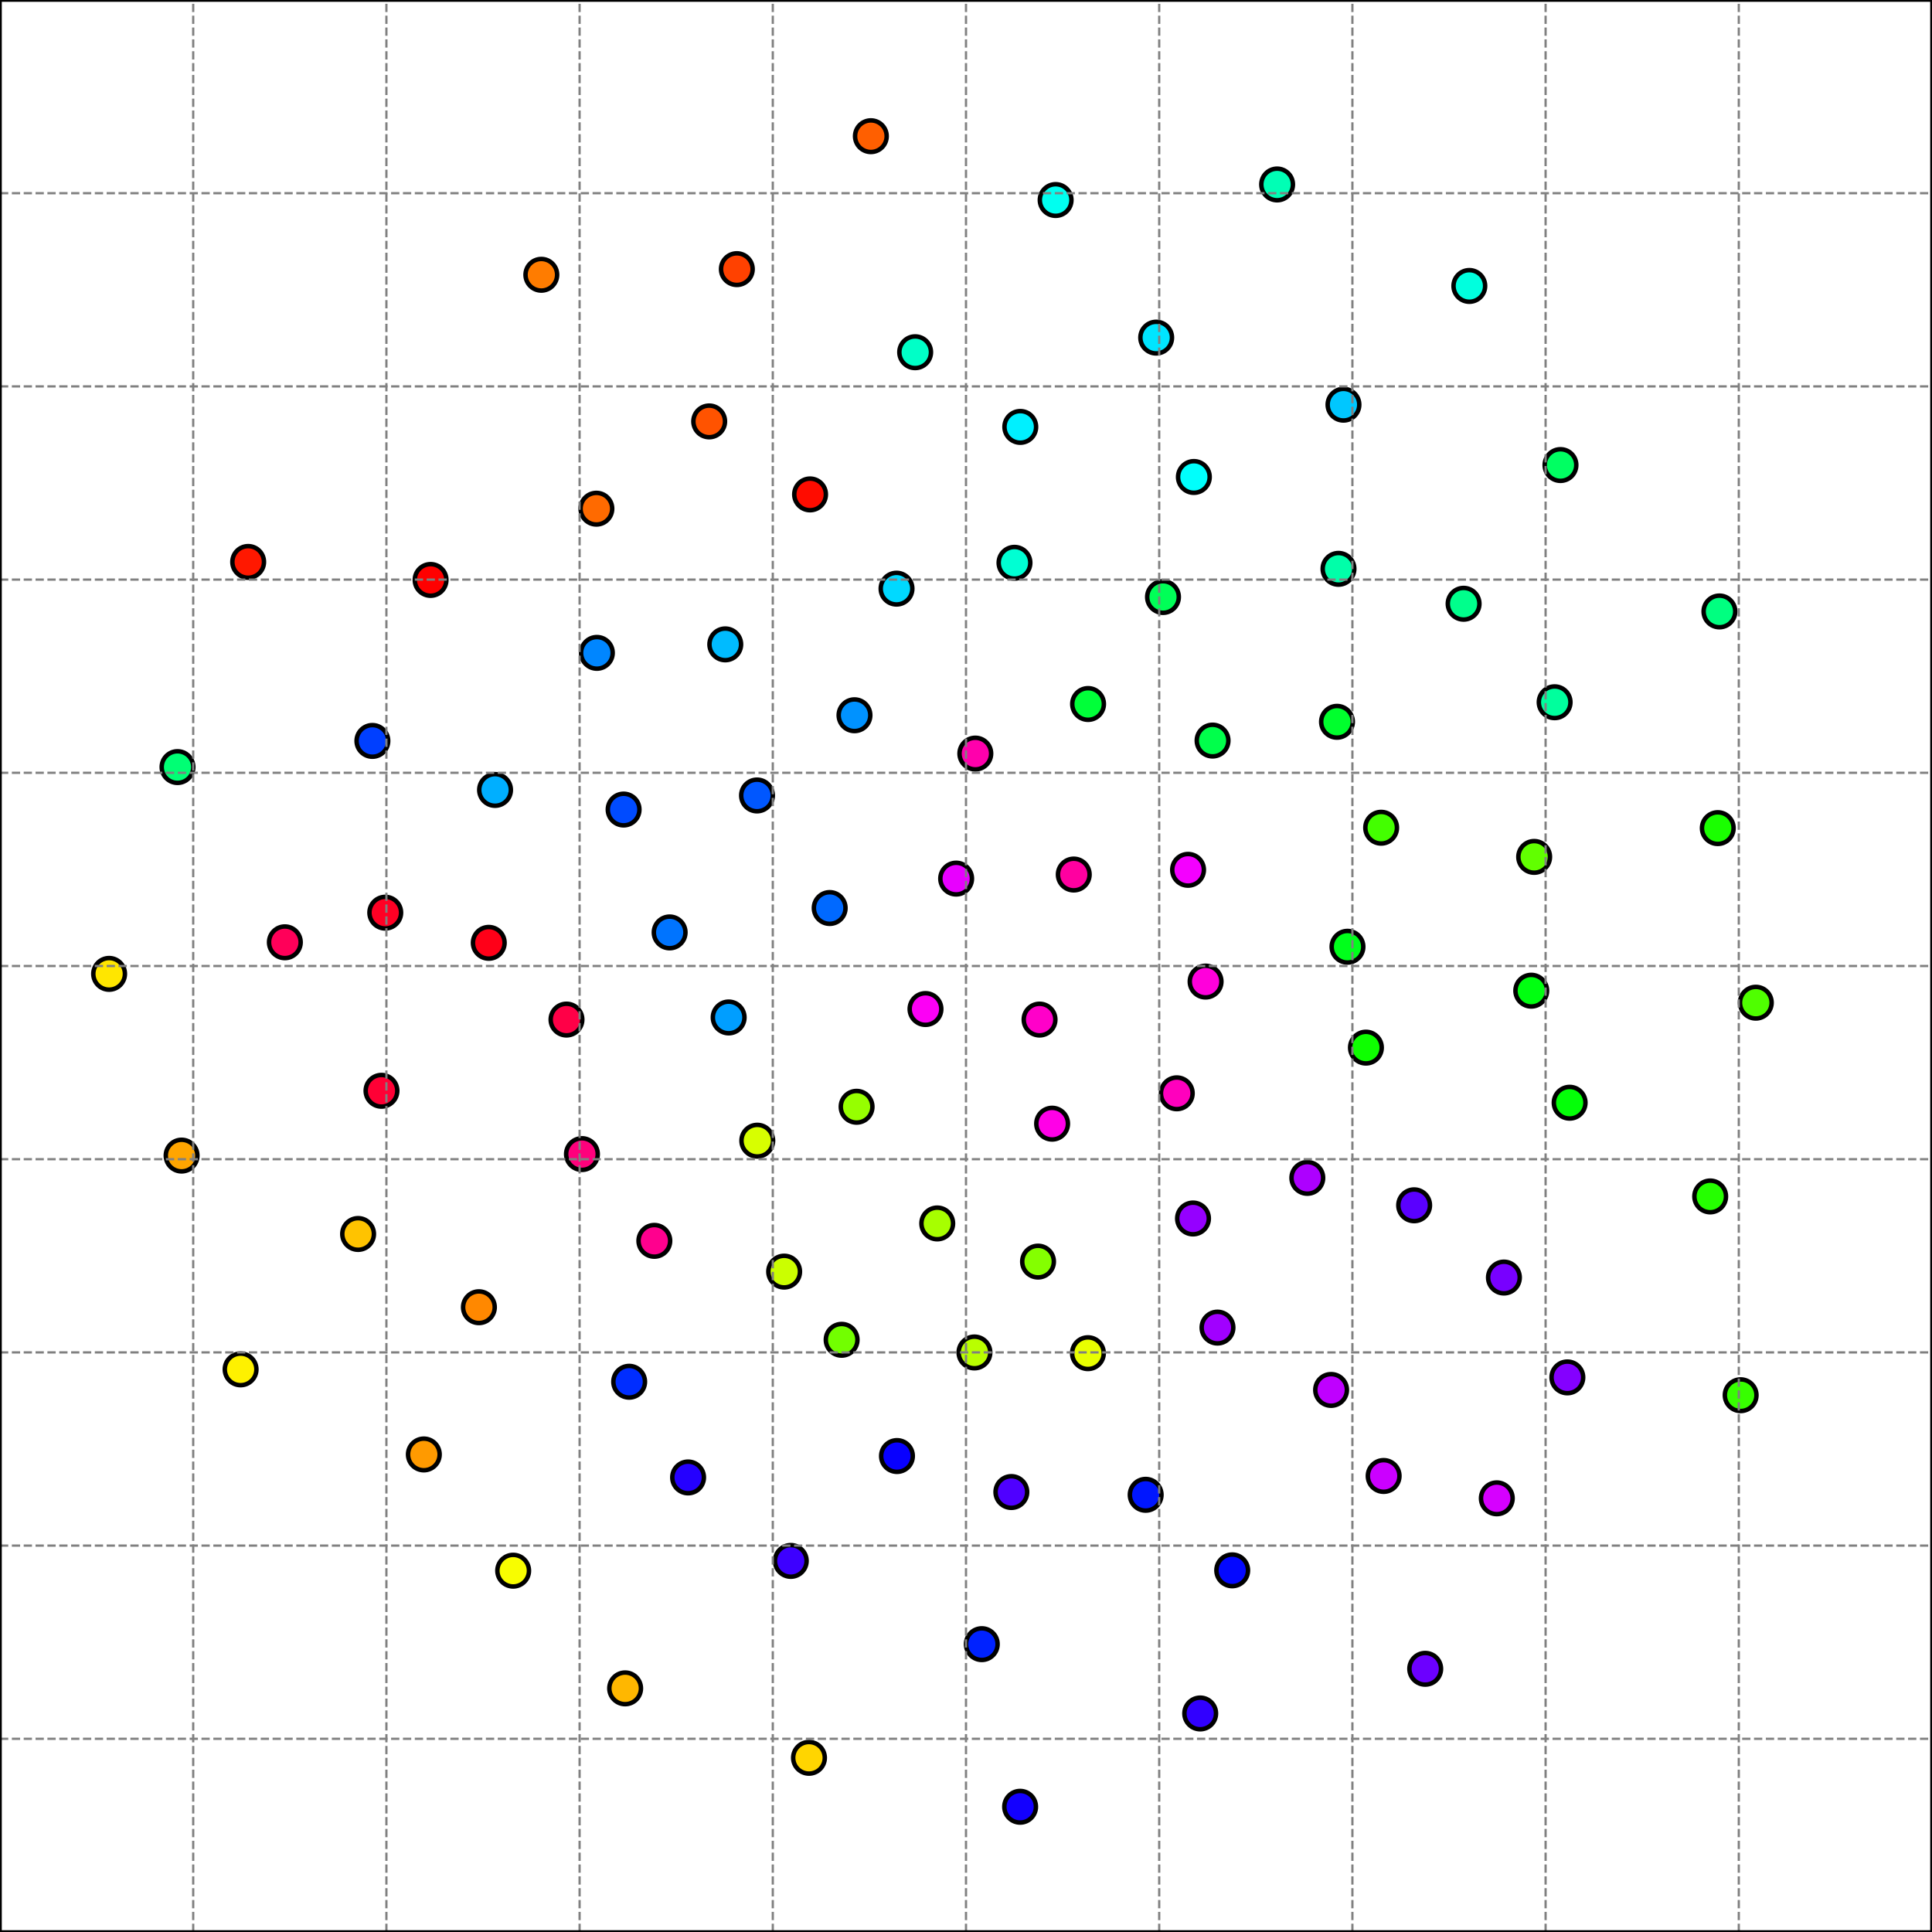 <?xml version="1.0" encoding="utf-8" standalone="no"?>
<!DOCTYPE svg PUBLIC "-//W3C//DTD SVG 1.1//EN"
  "http://www.w3.org/Graphics/SVG/1.1/DTD/svg11.dtd">
<svg xmlns:xlink="http://www.w3.org/1999/xlink" width="432pt" height="432pt" viewBox="0 0 432 432" xmlns="http://www.w3.org/2000/svg" version="1.1">
 <defs>
  <style type="text/css">*{stroke-linejoin: round; stroke-linecap: butt}</style>
 </defs>
 <g id="figure_1">
  <g id="patch_1">
   <path d="M 0 432 
L 432 432 
L 432 0 
L 0 0 
z
" style="fill: #ffffff"/>
  </g>
  <g id="axes_1">
   <g id="patch_2">
    <path d="M 0 432 
L 432 432 
L 432 0 
L 0 0 
z
" style="fill: #ffffff"/>
   </g>
   <g id="PathCollection_1">
    <defs>
     <path id="C0_0_c4c9d83c29" d="M 0 3.536 
C 0.938 3.536 1.837 3.163 2.5 2.5 
C 3.163 1.837 3.536 0.938 3.536 -0 
C 3.536 -0.938 3.163 -1.837 2.5 -2.5 
C 1.837 -3.163 0.938 -3.536 0 -3.536 
C -0.938 -3.536 -1.837 -3.163 -2.5 -2.5 
C -3.163 -1.837 -3.536 -0.938 -3.536 0 
C -3.536 0.938 -3.163 1.837 -2.5 2.5 
C -1.837 3.163 -0.938 3.536 0 3.536 
z
"/>
    </defs>
    <g clip-path="url(#p6dbc8d522f)">
     <use xlink:href="#C0_0_c4c9d83c29" x="96.28" y="129.675" style="fill: #ff0000; stroke: #000000"/>
    </g>
    <g clip-path="url(#p6dbc8d522f)">
     <use xlink:href="#C0_0_c4c9d83c29" x="265.653" y="194.494" style="fill: #f400ff; stroke: #000000"/>
    </g>
    <g clip-path="url(#p6dbc8d522f)">
     <use xlink:href="#C0_0_c4c9d83c29" x="298.955" y="161.397" style="fill: #00ff2d; stroke: #000000"/>
    </g>
    <g clip-path="url(#p6dbc8d522f)">
     <use xlink:href="#C0_0_c4c9d83c29" x="158.577" y="94.229" style="fill: #ff5300; stroke: #000000"/>
    </g>
    <g clip-path="url(#p6dbc8d522f)">
     <use xlink:href="#C0_0_c4c9d83c29" x="243.265" y="302.576" style="fill: #e8ff00; stroke: #000000"/>
    </g>
    <g clip-path="url(#p6dbc8d522f)">
     <use xlink:href="#C0_0_c4c9d83c29" x="308.828" y="185.081" style="fill: #43ff00; stroke: #000000"/>
    </g>
    <g clip-path="url(#p6dbc8d522f)">
     <use xlink:href="#C0_0_c4c9d83c29" x="146.312" y="277.455" style="fill: #ff008e; stroke: #000000"/>
    </g>
    <g clip-path="url(#p6dbc8d522f)">
     <use xlink:href="#C0_0_c4c9d83c29" x="55.492" y="125.65" style="fill: #ff1800; stroke: #000000"/>
    </g>
    <g clip-path="url(#p6dbc8d522f)">
     <use xlink:href="#C0_0_c4c9d83c29" x="263.131" y="244.467" style="fill: #ff00bd; stroke: #000000"/>
    </g>
    <g clip-path="url(#p6dbc8d522f)">
     <use xlink:href="#C0_0_c4c9d83c29" x="336.282" y="285.663" style="fill: #7800ff; stroke: #000000"/>
    </g>
    <g clip-path="url(#p6dbc8d522f)">
     <use xlink:href="#C0_0_c4c9d83c29" x="260.049" y="133.493" style="fill: #00ff57; stroke: #000000"/>
    </g>
    <g clip-path="url(#p6dbc8d522f)">
     <use xlink:href="#C0_0_c4c9d83c29" x="232.447" y="227.98" style="fill: #ff00c9; stroke: #000000"/>
    </g>
    <g clip-path="url(#p6dbc8d522f)">
     <use xlink:href="#C0_0_c4c9d83c29" x="126.669" y="227.978" style="fill: #ff0047; stroke: #000000"/>
    </g>
    <g clip-path="url(#p6dbc8d522f)">
     <use xlink:href="#C0_0_c4c9d83c29" x="188.192" y="299.58" style="fill: #72ff00; stroke: #000000"/>
    </g>
    <g clip-path="url(#p6dbc8d522f)">
     <use xlink:href="#C0_0_c4c9d83c29" x="235.256" y="251.256" style="fill: #ff00e7; stroke: #000000"/>
    </g>
    <g clip-path="url(#p6dbc8d522f)">
     <use xlink:href="#C0_0_c4c9d83c29" x="180.892" y="393.05" style="fill: #ffd500; stroke: #000000"/>
    </g>
    <g clip-path="url(#p6dbc8d522f)">
     <use xlink:href="#C0_0_c4c9d83c29" x="236.043" y="44.726" style="fill: #00fff0; stroke: #000000"/>
    </g>
    <g clip-path="url(#p6dbc8d522f)">
     <use xlink:href="#C0_0_c4c9d83c29" x="266.76" y="272.455" style="fill: #9500ff; stroke: #000000"/>
    </g>
    <g clip-path="url(#p6dbc8d522f)">
     <use xlink:href="#C0_0_c4c9d83c29" x="191.066" y="159.931" style="fill: #0092ff; stroke: #000000"/>
    </g>
    <g clip-path="url(#p6dbc8d522f)">
     <use xlink:href="#C0_0_c4c9d83c29" x="384.467" y="136.72" style="fill: #00ff80; stroke: #000000"/>
    </g>
    <g clip-path="url(#p6dbc8d522f)">
     <use xlink:href="#C0_0_c4c9d83c29" x="347.621" y="157.026" style="fill: #00ff9d; stroke: #000000"/>
    </g>
    <g clip-path="url(#p6dbc8d522f)">
     <use xlink:href="#C0_0_c4c9d83c29" x="164.759" y="60.179" style="fill: #ff4100; stroke: #000000"/>
    </g>
    <g clip-path="url(#p6dbc8d522f)">
     <use xlink:href="#C0_0_c4c9d83c29" x="204.634" y="78.759" style="fill: #00ffc7; stroke: #000000"/>
    </g>
    <g clip-path="url(#p6dbc8d522f)">
     <use xlink:href="#C0_0_c4c9d83c29" x="256.175" y="334.239" style="fill: #0016ff; stroke: #000000"/>
    </g>
    <g clip-path="url(#p6dbc8d522f)">
     <use xlink:href="#C0_0_c4c9d83c29" x="109.29" y="210.819" style="fill: #ff0018; stroke: #000000"/>
    </g>
    <g clip-path="url(#p6dbc8d522f)">
     <use xlink:href="#C0_0_c4c9d83c29" x="80.07" y="275.921" style="fill: #ffc300; stroke: #000000"/>
    </g>
    <g clip-path="url(#p6dbc8d522f)">
     <use xlink:href="#C0_0_c4c9d83c29" x="299.29" y="127.191" style="fill: #00ffa9; stroke: #000000"/>
    </g>
    <g clip-path="url(#p6dbc8d522f)">
     <use xlink:href="#C0_0_c4c9d83c29" x="297.637" y="310.793" style="fill: #bf00ff; stroke: #000000"/>
    </g>
    <g clip-path="url(#p6dbc8d522f)">
     <use xlink:href="#C0_0_c4c9d83c29" x="139.442" y="181.017" style="fill: #004bff; stroke: #000000"/>
    </g>
    <g clip-path="url(#p6dbc8d522f)">
     <use xlink:href="#C0_0_c4c9d83c29" x="162.931" y="227.505" style="fill: #009eff; stroke: #000000"/>
    </g>
    <g clip-path="url(#p6dbc8d522f)">
     <use xlink:href="#C0_0_c4c9d83c29" x="305.425" y="234.25" style="fill: #0eff00; stroke: #000000"/>
    </g>
    <g clip-path="url(#p6dbc8d522f)">
     <use xlink:href="#C0_0_c4c9d83c29" x="392.606" y="224.204" style="fill: #4fff00; stroke: #000000"/>
    </g>
    <g clip-path="url(#p6dbc8d522f)">
     <use xlink:href="#C0_0_c4c9d83c29" x="94.773" y="325.218" style="fill: #ff9a00; stroke: #000000"/>
    </g>
    <g clip-path="url(#p6dbc8d522f)">
     <use xlink:href="#C0_0_c4c9d83c29" x="217.888" y="302.414" style="fill: #b9ff00; stroke: #000000"/>
    </g>
    <g clip-path="url(#p6dbc8d522f)">
     <use xlink:href="#C0_0_c4c9d83c29" x="110.695" y="176.632" style="fill: #00afff; stroke: #000000"/>
    </g>
    <g clip-path="url(#p6dbc8d522f)">
     <use xlink:href="#C0_0_c4c9d83c29" x="219.532" y="367.637" style="fill: #0022ff; stroke: #000000"/>
    </g>
    <g clip-path="url(#p6dbc8d522f)">
     <use xlink:href="#C0_0_c4c9d83c29" x="232.107" y="282.097" style="fill: #84ff00; stroke: #000000"/>
    </g>
    <g clip-path="url(#p6dbc8d522f)">
     <use xlink:href="#C0_0_c4c9d83c29" x="343.043" y="191.603" style="fill: #61ff00; stroke: #000000"/>
    </g>
    <g clip-path="url(#p6dbc8d522f)">
     <use xlink:href="#C0_0_c4c9d83c29" x="218.085" y="168.502" style="fill: #ff00ac; stroke: #000000"/>
    </g>
    <g clip-path="url(#p6dbc8d522f)">
     <use xlink:href="#C0_0_c4c9d83c29" x="269.574" y="219.483" style="fill: #ff00db; stroke: #000000"/>
    </g>
    <g clip-path="url(#p6dbc8d522f)">
     <use xlink:href="#C0_0_c4c9d83c29" x="85.3" y="243.903" style="fill: #ff0035; stroke: #000000"/>
    </g>
    <g clip-path="url(#p6dbc8d522f)">
     <use xlink:href="#C0_0_c4c9d83c29" x="271.134" y="165.595" style="fill: #00ff4b; stroke: #000000"/>
    </g>
    <g clip-path="url(#p6dbc8d522f)">
     <use xlink:href="#C0_0_c4c9d83c29" x="39.691" y="171.521" style="fill: #00ff74; stroke: #000000"/>
    </g>
    <g clip-path="url(#p6dbc8d522f)">
     <use xlink:href="#C0_0_c4c9d83c29" x="228.103" y="403.996" style="fill: #1300ff; stroke: #000000"/>
    </g>
    <g clip-path="url(#p6dbc8d522f)">
     <use xlink:href="#C0_0_c4c9d83c29" x="350.465" y="307.988" style="fill: #8400ff; stroke: #000000"/>
    </g>
    <g clip-path="url(#p6dbc8d522f)">
     <use xlink:href="#C0_0_c4c9d83c29" x="185.521" y="203.035" style="fill: #0069ff; stroke: #000000"/>
    </g>
    <g clip-path="url(#p6dbc8d522f)">
     <use xlink:href="#C0_0_c4c9d83c29" x="318.682" y="373.149" style="fill: #6c00ff; stroke: #000000"/>
    </g>
    <g clip-path="url(#p6dbc8d522f)">
     <use xlink:href="#C0_0_c4c9d83c29" x="301.301" y="211.697" style="fill: #00ff1b; stroke: #000000"/>
    </g>
    <g clip-path="url(#p6dbc8d522f)">
     <use xlink:href="#C0_0_c4c9d83c29" x="121.042" y="61.44" style="fill: #ff7c00; stroke: #000000"/>
    </g>
    <g clip-path="url(#p6dbc8d522f)">
     <use xlink:href="#C0_0_c4c9d83c29" x="327.267" y="135" style="fill: #00ff8c; stroke: #000000"/>
    </g>
    <g clip-path="url(#p6dbc8d522f)">
     <use xlink:href="#C0_0_c4c9d83c29" x="268.369" y="383.135" style="fill: #3100ff; stroke: #000000"/>
    </g>
    <g clip-path="url(#p6dbc8d522f)">
     <use xlink:href="#C0_0_c4c9d83c29" x="292.32" y="263.378" style="fill: #ad00ff; stroke: #000000"/>
    </g>
    <g clip-path="url(#p6dbc8d522f)">
     <use xlink:href="#C0_0_c4c9d83c29" x="300.404" y="90.489" style="fill: #00c7ff; stroke: #000000"/>
    </g>
    <g clip-path="url(#p6dbc8d522f)">
     <use xlink:href="#C0_0_c4c9d83c29" x="350.976" y="246.572" style="fill: #04ff08; stroke: #000000"/>
    </g>
    <g clip-path="url(#p6dbc8d522f)">
     <use xlink:href="#C0_0_c4c9d83c29" x="285.568" y="41.247" style="fill: #00ffb5; stroke: #000000"/>
    </g>
    <g clip-path="url(#p6dbc8d522f)">
     <use xlink:href="#C0_0_c4c9d83c29" x="191.537" y="247.476" style="fill: #96ff00; stroke: #000000"/>
    </g>
    <g clip-path="url(#p6dbc8d522f)">
     <use xlink:href="#C0_0_c4c9d83c29" x="176.822" y="349.024" style="fill: #3d00ff; stroke: #000000"/>
    </g>
    <g clip-path="url(#p6dbc8d522f)">
     <use xlink:href="#C0_0_c4c9d83c29" x="316.207" y="269.507" style="fill: #5a00ff; stroke: #000000"/>
    </g>
    <g clip-path="url(#p6dbc8d522f)">
     <use xlink:href="#C0_0_c4c9d83c29" x="309.386" y="330.031" style="fill: #cb00ff; stroke: #000000"/>
    </g>
    <g clip-path="url(#p6dbc8d522f)">
     <use xlink:href="#C0_0_c4c9d83c29" x="272.232" y="296.854" style="fill: #a100ff; stroke: #000000"/>
    </g>
    <g clip-path="url(#p6dbc8d522f)">
     <use xlink:href="#C0_0_c4c9d83c29" x="24.399" y="217.758" style="fill: #ffe600; stroke: #000000"/>
    </g>
    <g clip-path="url(#p6dbc8d522f)">
     <use xlink:href="#C0_0_c4c9d83c29" x="149.734" y="208.491" style="fill: #0074ff; stroke: #000000"/>
    </g>
    <g clip-path="url(#p6dbc8d522f)">
     <use xlink:href="#C0_0_c4c9d83c29" x="133.354" y="113.744" style="fill: #ff6a00; stroke: #000000"/>
    </g>
    <g clip-path="url(#p6dbc8d522f)">
     <use xlink:href="#C0_0_c4c9d83c29" x="209.568" y="273.565" style="fill: #a7ff00; stroke: #000000"/>
    </g>
    <g clip-path="url(#p6dbc8d522f)">
     <use xlink:href="#C0_0_c4c9d83c29" x="206.941" y="225.623" style="fill: #fc00f5; stroke: #000000"/>
    </g>
    <g clip-path="url(#p6dbc8d522f)">
     <use xlink:href="#C0_0_c4c9d83c29" x="382.403" y="267.526" style="fill: #25ff00; stroke: #000000"/>
    </g>
    <g clip-path="url(#p6dbc8d522f)">
     <use xlink:href="#C0_0_c4c9d83c29" x="133.464" y="145.983" style="fill: #0086ff; stroke: #000000"/>
    </g>
    <g clip-path="url(#p6dbc8d522f)">
     <use xlink:href="#C0_0_c4c9d83c29" x="140.683" y="308.962" style="fill: #002dff; stroke: #000000"/>
    </g>
    <g clip-path="url(#p6dbc8d522f)">
     <use xlink:href="#C0_0_c4c9d83c29" x="86.146" y="204.074" style="fill: #ff0024; stroke: #000000"/>
    </g>
    <g clip-path="url(#p6dbc8d522f)">
     <use xlink:href="#C0_0_c4c9d83c29" x="200.466" y="131.624" style="fill: #00d9ff; stroke: #000000"/>
    </g>
    <g clip-path="url(#p6dbc8d522f)">
     <use xlink:href="#C0_0_c4c9d83c29" x="275.526" y="351.133" style="fill: #0408ff; stroke: #000000"/>
    </g>
    <g clip-path="url(#p6dbc8d522f)">
     <use xlink:href="#C0_0_c4c9d83c29" x="83.267" y="165.671" style="fill: #003fff; stroke: #000000"/>
    </g>
    <g clip-path="url(#p6dbc8d522f)">
     <use xlink:href="#C0_0_c4c9d83c29" x="53.8" y="306.196" style="fill: #fef100; stroke: #000000"/>
    </g>
    <g clip-path="url(#p6dbc8d522f)">
     <use xlink:href="#C0_0_c4c9d83c29" x="258.525" y="75.492" style="fill: #00e5ff; stroke: #000000"/>
    </g>
    <g clip-path="url(#p6dbc8d522f)">
     <use xlink:href="#C0_0_c4c9d83c29" x="342.391" y="221.52" style="fill: #00ff10; stroke: #000000"/>
    </g>
    <g clip-path="url(#p6dbc8d522f)">
     <use xlink:href="#C0_0_c4c9d83c29" x="266.953" y="106.654" style="fill: #00fffc; stroke: #000000"/>
    </g>
    <g clip-path="url(#p6dbc8d522f)">
     <use xlink:href="#C0_0_c4c9d83c29" x="389.214" y="311.974" style="fill: #37ff00; stroke: #000000"/>
    </g>
    <g clip-path="url(#p6dbc8d522f)">
     <use xlink:href="#C0_0_c4c9d83c29" x="200.566" y="325.573" style="fill: #0800ff; stroke: #000000"/>
    </g>
    <g clip-path="url(#p6dbc8d522f)">
     <use xlink:href="#C0_0_c4c9d83c29" x="228.138" y="95.456" style="fill: #00f0ff; stroke: #000000"/>
    </g>
    <g clip-path="url(#p6dbc8d522f)">
     <use xlink:href="#C0_0_c4c9d83c29" x="169.33" y="255.06" style="fill: #d7ff00; stroke: #000000"/>
    </g>
    <g clip-path="url(#p6dbc8d522f)">
     <use xlink:href="#C0_0_c4c9d83c29" x="226.141" y="333.623" style="fill: #4f00ff; stroke: #000000"/>
    </g>
    <g clip-path="url(#p6dbc8d522f)">
     <use xlink:href="#C0_0_c4c9d83c29" x="107.086" y="292.297" style="fill: #ff8800; stroke: #000000"/>
    </g>
    <g clip-path="url(#p6dbc8d522f)">
     <use xlink:href="#C0_0_c4c9d83c29" x="384.101" y="185.17" style="fill: #1aff00; stroke: #000000"/>
    </g>
    <g clip-path="url(#p6dbc8d522f)">
     <use xlink:href="#C0_0_c4c9d83c29" x="40.604" y="258.391" style="fill: #ffa500; stroke: #000000"/>
    </g>
    <g clip-path="url(#p6dbc8d522f)">
     <use xlink:href="#C0_0_c4c9d83c29" x="213.798" y="196.457" style="fill: #e800ff; stroke: #000000"/>
    </g>
    <g clip-path="url(#p6dbc8d522f)">
     <use xlink:href="#C0_0_c4c9d83c29" x="63.695" y="210.698" style="fill: #ff0059; stroke: #000000"/>
    </g>
    <g clip-path="url(#p6dbc8d522f)">
     <use xlink:href="#C0_0_c4c9d83c29" x="181.134" y="110.552" style="fill: #ff0c00; stroke: #000000"/>
    </g>
    <g clip-path="url(#p6dbc8d522f)">
     <use xlink:href="#C0_0_c4c9d83c29" x="240.097" y="195.548" style="fill: #ff00a0; stroke: #000000"/>
    </g>
    <g clip-path="url(#p6dbc8d522f)">
     <use xlink:href="#C0_0_c4c9d83c29" x="162.173" y="144.084" style="fill: #00bbff; stroke: #000000"/>
    </g>
    <g clip-path="url(#p6dbc8d522f)">
     <use xlink:href="#C0_0_c4c9d83c29" x="194.729" y="30.454" style="fill: #ff5f00; stroke: #000000"/>
    </g>
    <g clip-path="url(#p6dbc8d522f)">
     <use xlink:href="#C0_0_c4c9d83c29" x="114.746" y="351.208" style="fill: #f8fd00; stroke: #000000"/>
    </g>
    <g clip-path="url(#p6dbc8d522f)">
     <use xlink:href="#C0_0_c4c9d83c29" x="328.546" y="63.939" style="fill: #00ffde; stroke: #000000"/>
    </g>
    <g clip-path="url(#p6dbc8d522f)">
     <use xlink:href="#C0_0_c4c9d83c29" x="169.269" y="177.868" style="fill: #0057ff; stroke: #000000"/>
    </g>
    <g clip-path="url(#p6dbc8d522f)">
     <use xlink:href="#C0_0_c4c9d83c29" x="153.859" y="330.359" style="fill: #2500ff; stroke: #000000"/>
    </g>
    <g clip-path="url(#p6dbc8d522f)">
     <use xlink:href="#C0_0_c4c9d83c29" x="175.339" y="284.335" style="fill: #cbff00; stroke: #000000"/>
    </g>
    <g clip-path="url(#p6dbc8d522f)">
     <use xlink:href="#C0_0_c4c9d83c29" x="130.124" y="258.057" style="fill: #ff007c; stroke: #000000"/>
    </g>
    <g clip-path="url(#p6dbc8d522f)">
     <use xlink:href="#C0_0_c4c9d83c29" x="334.689" y="335.03" style="fill: #d600ff; stroke: #000000"/>
    </g>
    <g clip-path="url(#p6dbc8d522f)">
     <use xlink:href="#C0_0_c4c9d83c29" x="139.783" y="377.522" style="fill: #ffb700; stroke: #000000"/>
    </g>
    <g clip-path="url(#p6dbc8d522f)">
     <use xlink:href="#C0_0_c4c9d83c29" x="348.927" y="103.986" style="fill: #00ff62; stroke: #000000"/>
    </g>
    <g clip-path="url(#p6dbc8d522f)">
     <use xlink:href="#C0_0_c4c9d83c29" x="243.295" y="157.417" style="fill: #00ff39; stroke: #000000"/>
    </g>
    <g clip-path="url(#p6dbc8d522f)">
     <use xlink:href="#C0_0_c4c9d83c29" x="226.842" y="125.842" style="fill: #00ffd3; stroke: #000000"/>
    </g>
   </g>
   <g id="matplotlib.axis_1">
    <g id="xtick_1">
     <g id="line2d_1">
      <path d="M 0 432 
L 0 0 
" clip-path="url(#p6dbc8d522f)" style="fill: none; stroke-dasharray: 1.85,0.8; stroke-dashoffset: 0; stroke: #808080; stroke-width: 0.5"/>
     </g>
     <g id="line2d_2">
      <defs>
       <path id="m0e023a3744" d="M 0 0 
L 0 3.5 
" style="stroke: #000000; stroke-width: 0.8"/>
      </defs>
      <g>
       <use xlink:href="#m0e023a3744" x="0" y="432" style="stroke: #000000; stroke-width: 0.8"/>
      </g>
     </g>
     <g id="text_1">
      <!-- −1.0 -->
      <g transform="translate(-12.141 446.598) scale(0.1 -0.1)">
       <defs>
        <path id="DejaVuSans-2212" d="M 678 2272 
L 4684 2272 
L 4684 1741 
L 678 1741 
L 678 2272 
z
" transform="scale(0.016)"/>
        <path id="DejaVuSans-31" d="M 794 531 
L 1825 531 
L 1825 4091 
L 703 3866 
L 703 4441 
L 1819 4666 
L 2450 4666 
L 2450 531 
L 3481 531 
L 3481 0 
L 794 0 
L 794 531 
z
" transform="scale(0.016)"/>
        <path id="DejaVuSans-2e" d="M 684 794 
L 1344 794 
L 1344 0 
L 684 0 
L 684 794 
z
" transform="scale(0.016)"/>
        <path id="DejaVuSans-30" d="M 2034 4250 
Q 1547 4250 1301 3770 
Q 1056 3291 1056 2328 
Q 1056 1369 1301 889 
Q 1547 409 2034 409 
Q 2525 409 2770 889 
Q 3016 1369 3016 2328 
Q 3016 3291 2770 3770 
Q 2525 4250 2034 4250 
z
M 2034 4750 
Q 2819 4750 3233 4129 
Q 3647 3509 3647 2328 
Q 3647 1150 3233 529 
Q 2819 -91 2034 -91 
Q 1250 -91 836 529 
Q 422 1150 422 2328 
Q 422 3509 836 4129 
Q 1250 4750 2034 4750 
z
" transform="scale(0.016)"/>
       </defs>
       <use xlink:href="#DejaVuSans-2212"/>
       <use xlink:href="#DejaVuSans-31" transform="translate(83.789 0)"/>
       <use xlink:href="#DejaVuSans-2e" transform="translate(147.412 0)"/>
       <use xlink:href="#DejaVuSans-30" transform="translate(179.199 0)"/>
      </g>
     </g>
    </g>
    <g id="xtick_2">
     <g id="line2d_3">
      <path d="M 43.2 432 
L 43.2 0 
" clip-path="url(#p6dbc8d522f)" style="fill: none; stroke-dasharray: 1.85,0.8; stroke-dashoffset: 0; stroke: #808080; stroke-width: 0.5"/>
     </g>
     <g id="line2d_4">
      <g>
       <use xlink:href="#m0e023a3744" x="43.2" y="432" style="stroke: #000000; stroke-width: 0.8"/>
      </g>
     </g>
     <g id="text_2">
      <!-- −0.8 -->
      <g transform="translate(31.059 446.598) scale(0.1 -0.1)">
       <defs>
        <path id="DejaVuSans-38" d="M 2034 2216 
Q 1584 2216 1326 1975 
Q 1069 1734 1069 1313 
Q 1069 891 1326 650 
Q 1584 409 2034 409 
Q 2484 409 2743 651 
Q 3003 894 3003 1313 
Q 3003 1734 2745 1975 
Q 2488 2216 2034 2216 
z
M 1403 2484 
Q 997 2584 770 2862 
Q 544 3141 544 3541 
Q 544 4100 942 4425 
Q 1341 4750 2034 4750 
Q 2731 4750 3128 4425 
Q 3525 4100 3525 3541 
Q 3525 3141 3298 2862 
Q 3072 2584 2669 2484 
Q 3125 2378 3379 2068 
Q 3634 1759 3634 1313 
Q 3634 634 3220 271 
Q 2806 -91 2034 -91 
Q 1263 -91 848 271 
Q 434 634 434 1313 
Q 434 1759 690 2068 
Q 947 2378 1403 2484 
z
M 1172 3481 
Q 1172 3119 1398 2916 
Q 1625 2713 2034 2713 
Q 2441 2713 2670 2916 
Q 2900 3119 2900 3481 
Q 2900 3844 2670 4047 
Q 2441 4250 2034 4250 
Q 1625 4250 1398 4047 
Q 1172 3844 1172 3481 
z
" transform="scale(0.016)"/>
       </defs>
       <use xlink:href="#DejaVuSans-2212"/>
       <use xlink:href="#DejaVuSans-30" transform="translate(83.789 0)"/>
       <use xlink:href="#DejaVuSans-2e" transform="translate(147.412 0)"/>
       <use xlink:href="#DejaVuSans-38" transform="translate(179.199 0)"/>
      </g>
     </g>
    </g>
    <g id="xtick_3">
     <g id="line2d_5">
      <path d="M 86.4 432 
L 86.4 0 
" clip-path="url(#p6dbc8d522f)" style="fill: none; stroke-dasharray: 1.85,0.8; stroke-dashoffset: 0; stroke: #808080; stroke-width: 0.5"/>
     </g>
     <g id="line2d_6">
      <g>
       <use xlink:href="#m0e023a3744" x="86.4" y="432" style="stroke: #000000; stroke-width: 0.8"/>
      </g>
     </g>
     <g id="text_3">
      <!-- −0.6 -->
      <g transform="translate(74.259 446.598) scale(0.1 -0.1)">
       <defs>
        <path id="DejaVuSans-36" d="M 2113 2584 
Q 1688 2584 1439 2293 
Q 1191 2003 1191 1497 
Q 1191 994 1439 701 
Q 1688 409 2113 409 
Q 2538 409 2786 701 
Q 3034 994 3034 1497 
Q 3034 2003 2786 2293 
Q 2538 2584 2113 2584 
z
M 3366 4563 
L 3366 3988 
Q 3128 4100 2886 4159 
Q 2644 4219 2406 4219 
Q 1781 4219 1451 3797 
Q 1122 3375 1075 2522 
Q 1259 2794 1537 2939 
Q 1816 3084 2150 3084 
Q 2853 3084 3261 2657 
Q 3669 2231 3669 1497 
Q 3669 778 3244 343 
Q 2819 -91 2113 -91 
Q 1303 -91 875 529 
Q 447 1150 447 2328 
Q 447 3434 972 4092 
Q 1497 4750 2381 4750 
Q 2619 4750 2861 4703 
Q 3103 4656 3366 4563 
z
" transform="scale(0.016)"/>
       </defs>
       <use xlink:href="#DejaVuSans-2212"/>
       <use xlink:href="#DejaVuSans-30" transform="translate(83.789 0)"/>
       <use xlink:href="#DejaVuSans-2e" transform="translate(147.412 0)"/>
       <use xlink:href="#DejaVuSans-36" transform="translate(179.199 0)"/>
      </g>
     </g>
    </g>
    <g id="xtick_4">
     <g id="line2d_7">
      <path d="M 129.6 432 
L 129.6 0 
" clip-path="url(#p6dbc8d522f)" style="fill: none; stroke-dasharray: 1.85,0.8; stroke-dashoffset: 0; stroke: #808080; stroke-width: 0.5"/>
     </g>
     <g id="line2d_8">
      <g>
       <use xlink:href="#m0e023a3744" x="129.6" y="432" style="stroke: #000000; stroke-width: 0.8"/>
      </g>
     </g>
     <g id="text_4">
      <!-- −0.4 -->
      <g transform="translate(117.459 446.598) scale(0.1 -0.1)">
       <defs>
        <path id="DejaVuSans-34" d="M 2419 4116 
L 825 1625 
L 2419 1625 
L 2419 4116 
z
M 2253 4666 
L 3047 4666 
L 3047 1625 
L 3713 1625 
L 3713 1100 
L 3047 1100 
L 3047 0 
L 2419 0 
L 2419 1100 
L 313 1100 
L 313 1709 
L 2253 4666 
z
" transform="scale(0.016)"/>
       </defs>
       <use xlink:href="#DejaVuSans-2212"/>
       <use xlink:href="#DejaVuSans-30" transform="translate(83.789 0)"/>
       <use xlink:href="#DejaVuSans-2e" transform="translate(147.412 0)"/>
       <use xlink:href="#DejaVuSans-34" transform="translate(179.199 0)"/>
      </g>
     </g>
    </g>
    <g id="xtick_5">
     <g id="line2d_9">
      <path d="M 172.8 432 
L 172.8 0 
" clip-path="url(#p6dbc8d522f)" style="fill: none; stroke-dasharray: 1.85,0.8; stroke-dashoffset: 0; stroke: #808080; stroke-width: 0.5"/>
     </g>
     <g id="line2d_10">
      <g>
       <use xlink:href="#m0e023a3744" x="172.8" y="432" style="stroke: #000000; stroke-width: 0.8"/>
      </g>
     </g>
     <g id="text_5">
      <!-- −0.2 -->
      <g transform="translate(160.659 446.598) scale(0.1 -0.1)">
       <defs>
        <path id="DejaVuSans-32" d="M 1228 531 
L 3431 531 
L 3431 0 
L 469 0 
L 469 531 
Q 828 903 1448 1529 
Q 2069 2156 2228 2338 
Q 2531 2678 2651 2914 
Q 2772 3150 2772 3378 
Q 2772 3750 2511 3984 
Q 2250 4219 1831 4219 
Q 1534 4219 1204 4116 
Q 875 4013 500 3803 
L 500 4441 
Q 881 4594 1212 4672 
Q 1544 4750 1819 4750 
Q 2544 4750 2975 4387 
Q 3406 4025 3406 3419 
Q 3406 3131 3298 2873 
Q 3191 2616 2906 2266 
Q 2828 2175 2409 1742 
Q 1991 1309 1228 531 
z
" transform="scale(0.016)"/>
       </defs>
       <use xlink:href="#DejaVuSans-2212"/>
       <use xlink:href="#DejaVuSans-30" transform="translate(83.789 0)"/>
       <use xlink:href="#DejaVuSans-2e" transform="translate(147.412 0)"/>
       <use xlink:href="#DejaVuSans-32" transform="translate(179.199 0)"/>
      </g>
     </g>
    </g>
    <g id="xtick_6">
     <g id="line2d_11">
      <path d="M 216 432 
L 216 0 
" clip-path="url(#p6dbc8d522f)" style="fill: none; stroke-dasharray: 1.85,0.8; stroke-dashoffset: 0; stroke: #808080; stroke-width: 0.5"/>
     </g>
     <g id="line2d_12">
      <g>
       <use xlink:href="#m0e023a3744" x="216" y="432" style="stroke: #000000; stroke-width: 0.8"/>
      </g>
     </g>
     <g id="text_6">
      <!-- 0.0 -->
      <g transform="translate(208.048 446.598) scale(0.1 -0.1)">
       <use xlink:href="#DejaVuSans-30"/>
       <use xlink:href="#DejaVuSans-2e" transform="translate(63.623 0)"/>
       <use xlink:href="#DejaVuSans-30" transform="translate(95.41 0)"/>
      </g>
     </g>
    </g>
    <g id="xtick_7">
     <g id="line2d_13">
      <path d="M 259.2 432 
L 259.2 0 
" clip-path="url(#p6dbc8d522f)" style="fill: none; stroke-dasharray: 1.85,0.8; stroke-dashoffset: 0; stroke: #808080; stroke-width: 0.5"/>
     </g>
     <g id="line2d_14">
      <g>
       <use xlink:href="#m0e023a3744" x="259.2" y="432" style="stroke: #000000; stroke-width: 0.8"/>
      </g>
     </g>
     <g id="text_7">
      <!-- 0.2 -->
      <g transform="translate(251.248 446.598) scale(0.1 -0.1)">
       <use xlink:href="#DejaVuSans-30"/>
       <use xlink:href="#DejaVuSans-2e" transform="translate(63.623 0)"/>
       <use xlink:href="#DejaVuSans-32" transform="translate(95.41 0)"/>
      </g>
     </g>
    </g>
    <g id="xtick_8">
     <g id="line2d_15">
      <path d="M 302.4 432 
L 302.4 0 
" clip-path="url(#p6dbc8d522f)" style="fill: none; stroke-dasharray: 1.85,0.8; stroke-dashoffset: 0; stroke: #808080; stroke-width: 0.5"/>
     </g>
     <g id="line2d_16">
      <g>
       <use xlink:href="#m0e023a3744" x="302.4" y="432" style="stroke: #000000; stroke-width: 0.8"/>
      </g>
     </g>
     <g id="text_8">
      <!-- 0.4 -->
      <g transform="translate(294.448 446.598) scale(0.1 -0.1)">
       <use xlink:href="#DejaVuSans-30"/>
       <use xlink:href="#DejaVuSans-2e" transform="translate(63.623 0)"/>
       <use xlink:href="#DejaVuSans-34" transform="translate(95.41 0)"/>
      </g>
     </g>
    </g>
    <g id="xtick_9">
     <g id="line2d_17">
      <path d="M 345.6 432 
L 345.6 0 
" clip-path="url(#p6dbc8d522f)" style="fill: none; stroke-dasharray: 1.85,0.8; stroke-dashoffset: 0; stroke: #808080; stroke-width: 0.5"/>
     </g>
     <g id="line2d_18">
      <g>
       <use xlink:href="#m0e023a3744" x="345.6" y="432" style="stroke: #000000; stroke-width: 0.8"/>
      </g>
     </g>
     <g id="text_9">
      <!-- 0.6 -->
      <g transform="translate(337.648 446.598) scale(0.1 -0.1)">
       <use xlink:href="#DejaVuSans-30"/>
       <use xlink:href="#DejaVuSans-2e" transform="translate(63.623 0)"/>
       <use xlink:href="#DejaVuSans-36" transform="translate(95.41 0)"/>
      </g>
     </g>
    </g>
    <g id="xtick_10">
     <g id="line2d_19">
      <path d="M 388.8 432 
L 388.8 0 
" clip-path="url(#p6dbc8d522f)" style="fill: none; stroke-dasharray: 1.85,0.8; stroke-dashoffset: 0; stroke: #808080; stroke-width: 0.5"/>
     </g>
     <g id="line2d_20">
      <g>
       <use xlink:href="#m0e023a3744" x="388.8" y="432" style="stroke: #000000; stroke-width: 0.8"/>
      </g>
     </g>
     <g id="text_10">
      <!-- 0.8 -->
      <g transform="translate(380.848 446.598) scale(0.1 -0.1)">
       <use xlink:href="#DejaVuSans-30"/>
       <use xlink:href="#DejaVuSans-2e" transform="translate(63.623 0)"/>
       <use xlink:href="#DejaVuSans-38" transform="translate(95.41 0)"/>
      </g>
     </g>
    </g>
    <g id="xtick_11">
     <g id="line2d_21">
      <path d="M 432 432 
L 432 0 
" clip-path="url(#p6dbc8d522f)" style="fill: none; stroke-dasharray: 1.85,0.8; stroke-dashoffset: 0; stroke: #808080; stroke-width: 0.5"/>
     </g>
     <g id="line2d_22">
      <g>
       <use xlink:href="#m0e023a3744" x="432" y="432" style="stroke: #000000; stroke-width: 0.8"/>
      </g>
     </g>
     <g id="text_11">
      <!-- 1.0 -->
      <g transform="translate(424.048 446.598) scale(0.1 -0.1)">
       <use xlink:href="#DejaVuSans-31"/>
       <use xlink:href="#DejaVuSans-2e" transform="translate(63.623 0)"/>
       <use xlink:href="#DejaVuSans-30" transform="translate(95.41 0)"/>
      </g>
     </g>
    </g>
   </g>
   <g id="matplotlib.axis_2">
    <g id="ytick_1">
     <g id="line2d_23">
      <path d="M 0 432 
L 432 432 
" clip-path="url(#p6dbc8d522f)" style="fill: none; stroke-dasharray: 1.85,0.8; stroke-dashoffset: 0; stroke: #808080; stroke-width: 0.5"/>
     </g>
     <g id="line2d_24">
      <defs>
       <path id="mabb40cf949" d="M 0 0 
L -3.5 0 
" style="stroke: #000000; stroke-width: 0.8"/>
      </defs>
      <g>
       <use xlink:href="#mabb40cf949" x="0" y="432" style="stroke: #000000; stroke-width: 0.8"/>
      </g>
     </g>
     <g id="text_12">
      <!-- −1.0 -->
      <g transform="translate(-31.283 435.799) scale(0.1 -0.1)">
       <use xlink:href="#DejaVuSans-2212"/>
       <use xlink:href="#DejaVuSans-31" transform="translate(83.789 0)"/>
       <use xlink:href="#DejaVuSans-2e" transform="translate(147.412 0)"/>
       <use xlink:href="#DejaVuSans-30" transform="translate(179.199 0)"/>
      </g>
     </g>
    </g>
    <g id="ytick_2">
     <g id="line2d_25">
      <path d="M 0 388.8 
L 432 388.8 
" clip-path="url(#p6dbc8d522f)" style="fill: none; stroke-dasharray: 1.85,0.8; stroke-dashoffset: 0; stroke: #808080; stroke-width: 0.5"/>
     </g>
     <g id="line2d_26">
      <g>
       <use xlink:href="#mabb40cf949" x="0" y="388.8" style="stroke: #000000; stroke-width: 0.8"/>
      </g>
     </g>
     <g id="text_13">
      <!-- −0.8 -->
      <g transform="translate(-31.283 392.599) scale(0.1 -0.1)">
       <use xlink:href="#DejaVuSans-2212"/>
       <use xlink:href="#DejaVuSans-30" transform="translate(83.789 0)"/>
       <use xlink:href="#DejaVuSans-2e" transform="translate(147.412 0)"/>
       <use xlink:href="#DejaVuSans-38" transform="translate(179.199 0)"/>
      </g>
     </g>
    </g>
    <g id="ytick_3">
     <g id="line2d_27">
      <path d="M 0 345.6 
L 432 345.6 
" clip-path="url(#p6dbc8d522f)" style="fill: none; stroke-dasharray: 1.85,0.8; stroke-dashoffset: 0; stroke: #808080; stroke-width: 0.5"/>
     </g>
     <g id="line2d_28">
      <g>
       <use xlink:href="#mabb40cf949" x="0" y="345.6" style="stroke: #000000; stroke-width: 0.8"/>
      </g>
     </g>
     <g id="text_14">
      <!-- −0.6 -->
      <g transform="translate(-31.283 349.399) scale(0.1 -0.1)">
       <use xlink:href="#DejaVuSans-2212"/>
       <use xlink:href="#DejaVuSans-30" transform="translate(83.789 0)"/>
       <use xlink:href="#DejaVuSans-2e" transform="translate(147.412 0)"/>
       <use xlink:href="#DejaVuSans-36" transform="translate(179.199 0)"/>
      </g>
     </g>
    </g>
    <g id="ytick_4">
     <g id="line2d_29">
      <path d="M 0 302.4 
L 432 302.4 
" clip-path="url(#p6dbc8d522f)" style="fill: none; stroke-dasharray: 1.85,0.8; stroke-dashoffset: 0; stroke: #808080; stroke-width: 0.5"/>
     </g>
     <g id="line2d_30">
      <g>
       <use xlink:href="#mabb40cf949" x="0" y="302.4" style="stroke: #000000; stroke-width: 0.8"/>
      </g>
     </g>
     <g id="text_15">
      <!-- −0.4 -->
      <g transform="translate(-31.283 306.199) scale(0.1 -0.1)">
       <use xlink:href="#DejaVuSans-2212"/>
       <use xlink:href="#DejaVuSans-30" transform="translate(83.789 0)"/>
       <use xlink:href="#DejaVuSans-2e" transform="translate(147.412 0)"/>
       <use xlink:href="#DejaVuSans-34" transform="translate(179.199 0)"/>
      </g>
     </g>
    </g>
    <g id="ytick_5">
     <g id="line2d_31">
      <path d="M 0 259.2 
L 432 259.2 
" clip-path="url(#p6dbc8d522f)" style="fill: none; stroke-dasharray: 1.85,0.8; stroke-dashoffset: 0; stroke: #808080; stroke-width: 0.5"/>
     </g>
     <g id="line2d_32">
      <g>
       <use xlink:href="#mabb40cf949" x="0" y="259.2" style="stroke: #000000; stroke-width: 0.8"/>
      </g>
     </g>
     <g id="text_16">
      <!-- −0.2 -->
      <g transform="translate(-31.283 262.999) scale(0.1 -0.1)">
       <use xlink:href="#DejaVuSans-2212"/>
       <use xlink:href="#DejaVuSans-30" transform="translate(83.789 0)"/>
       <use xlink:href="#DejaVuSans-2e" transform="translate(147.412 0)"/>
       <use xlink:href="#DejaVuSans-32" transform="translate(179.199 0)"/>
      </g>
     </g>
    </g>
    <g id="ytick_6">
     <g id="line2d_33">
      <path d="M 0 216 
L 432 216 
" clip-path="url(#p6dbc8d522f)" style="fill: none; stroke-dasharray: 1.85,0.8; stroke-dashoffset: 0; stroke: #808080; stroke-width: 0.5"/>
     </g>
     <g id="line2d_34">
      <g>
       <use xlink:href="#mabb40cf949" x="0" y="216" style="stroke: #000000; stroke-width: 0.8"/>
      </g>
     </g>
     <g id="text_17">
      <!-- 0.0 -->
      <g transform="translate(-22.903 219.799) scale(0.1 -0.1)">
       <use xlink:href="#DejaVuSans-30"/>
       <use xlink:href="#DejaVuSans-2e" transform="translate(63.623 0)"/>
       <use xlink:href="#DejaVuSans-30" transform="translate(95.41 0)"/>
      </g>
     </g>
    </g>
    <g id="ytick_7">
     <g id="line2d_35">
      <path d="M 0 172.8 
L 432 172.8 
" clip-path="url(#p6dbc8d522f)" style="fill: none; stroke-dasharray: 1.85,0.8; stroke-dashoffset: 0; stroke: #808080; stroke-width: 0.5"/>
     </g>
     <g id="line2d_36">
      <g>
       <use xlink:href="#mabb40cf949" x="0" y="172.8" style="stroke: #000000; stroke-width: 0.8"/>
      </g>
     </g>
     <g id="text_18">
      <!-- 0.2 -->
      <g transform="translate(-22.903 176.599) scale(0.1 -0.1)">
       <use xlink:href="#DejaVuSans-30"/>
       <use xlink:href="#DejaVuSans-2e" transform="translate(63.623 0)"/>
       <use xlink:href="#DejaVuSans-32" transform="translate(95.41 0)"/>
      </g>
     </g>
    </g>
    <g id="ytick_8">
     <g id="line2d_37">
      <path d="M 0 129.6 
L 432 129.6 
" clip-path="url(#p6dbc8d522f)" style="fill: none; stroke-dasharray: 1.85,0.8; stroke-dashoffset: 0; stroke: #808080; stroke-width: 0.5"/>
     </g>
     <g id="line2d_38">
      <g>
       <use xlink:href="#mabb40cf949" x="0" y="129.6" style="stroke: #000000; stroke-width: 0.8"/>
      </g>
     </g>
     <g id="text_19">
      <!-- 0.4 -->
      <g transform="translate(-22.903 133.399) scale(0.1 -0.1)">
       <use xlink:href="#DejaVuSans-30"/>
       <use xlink:href="#DejaVuSans-2e" transform="translate(63.623 0)"/>
       <use xlink:href="#DejaVuSans-34" transform="translate(95.41 0)"/>
      </g>
     </g>
    </g>
    <g id="ytick_9">
     <g id="line2d_39">
      <path d="M 0 86.4 
L 432 86.4 
" clip-path="url(#p6dbc8d522f)" style="fill: none; stroke-dasharray: 1.85,0.8; stroke-dashoffset: 0; stroke: #808080; stroke-width: 0.5"/>
     </g>
     <g id="line2d_40">
      <g>
       <use xlink:href="#mabb40cf949" x="0" y="86.4" style="stroke: #000000; stroke-width: 0.8"/>
      </g>
     </g>
     <g id="text_20">
      <!-- 0.6 -->
      <g transform="translate(-22.903 90.199) scale(0.1 -0.1)">
       <use xlink:href="#DejaVuSans-30"/>
       <use xlink:href="#DejaVuSans-2e" transform="translate(63.623 0)"/>
       <use xlink:href="#DejaVuSans-36" transform="translate(95.41 0)"/>
      </g>
     </g>
    </g>
    <g id="ytick_10">
     <g id="line2d_41">
      <path d="M 0 43.2 
L 432 43.2 
" clip-path="url(#p6dbc8d522f)" style="fill: none; stroke-dasharray: 1.85,0.8; stroke-dashoffset: 0; stroke: #808080; stroke-width: 0.5"/>
     </g>
     <g id="line2d_42">
      <g>
       <use xlink:href="#mabb40cf949" x="0" y="43.2" style="stroke: #000000; stroke-width: 0.8"/>
      </g>
     </g>
     <g id="text_21">
      <!-- 0.8 -->
      <g transform="translate(-22.903 46.999) scale(0.1 -0.1)">
       <use xlink:href="#DejaVuSans-30"/>
       <use xlink:href="#DejaVuSans-2e" transform="translate(63.623 0)"/>
       <use xlink:href="#DejaVuSans-38" transform="translate(95.41 0)"/>
      </g>
     </g>
    </g>
    <g id="ytick_11">
     <g id="line2d_43">
      <path d="M 0 0 
L 432 0 
" clip-path="url(#p6dbc8d522f)" style="fill: none; stroke-dasharray: 1.85,0.8; stroke-dashoffset: 0; stroke: #808080; stroke-width: 0.5"/>
     </g>
     <g id="line2d_44">
      <g>
       <use xlink:href="#mabb40cf949" x="0" y="0" style="stroke: #000000; stroke-width: 0.8"/>
      </g>
     </g>
     <g id="text_22">
      <!-- 1.0 -->
      <g transform="translate(-22.903 3.799) scale(0.1 -0.1)">
       <use xlink:href="#DejaVuSans-31"/>
       <use xlink:href="#DejaVuSans-2e" transform="translate(63.623 0)"/>
       <use xlink:href="#DejaVuSans-30" transform="translate(95.41 0)"/>
      </g>
     </g>
    </g>
   </g>
   <g id="patch_3">
    <path d="M 0 432 
L 0 0 
" style="fill: none; stroke: #000000; stroke-width: 0.8; stroke-linejoin: miter; stroke-linecap: square"/>
   </g>
   <g id="patch_4">
    <path d="M 432 432 
L 432 0 
" style="fill: none; stroke: #000000; stroke-width: 0.8; stroke-linejoin: miter; stroke-linecap: square"/>
   </g>
   <g id="patch_5">
    <path d="M 0 432 
L 432 432 
" style="fill: none; stroke: #000000; stroke-width: 0.8; stroke-linejoin: miter; stroke-linecap: square"/>
   </g>
   <g id="patch_6">
    <path d="M 0 0 
L 432 0 
" style="fill: none; stroke: #000000; stroke-width: 0.8; stroke-linejoin: miter; stroke-linecap: square"/>
   </g>
  </g>
 </g>
 <defs>
  <clipPath id="p6dbc8d522f">
   <rect x="0" y="0" width="432" height="432"/>
  </clipPath>
 </defs>
</svg>
